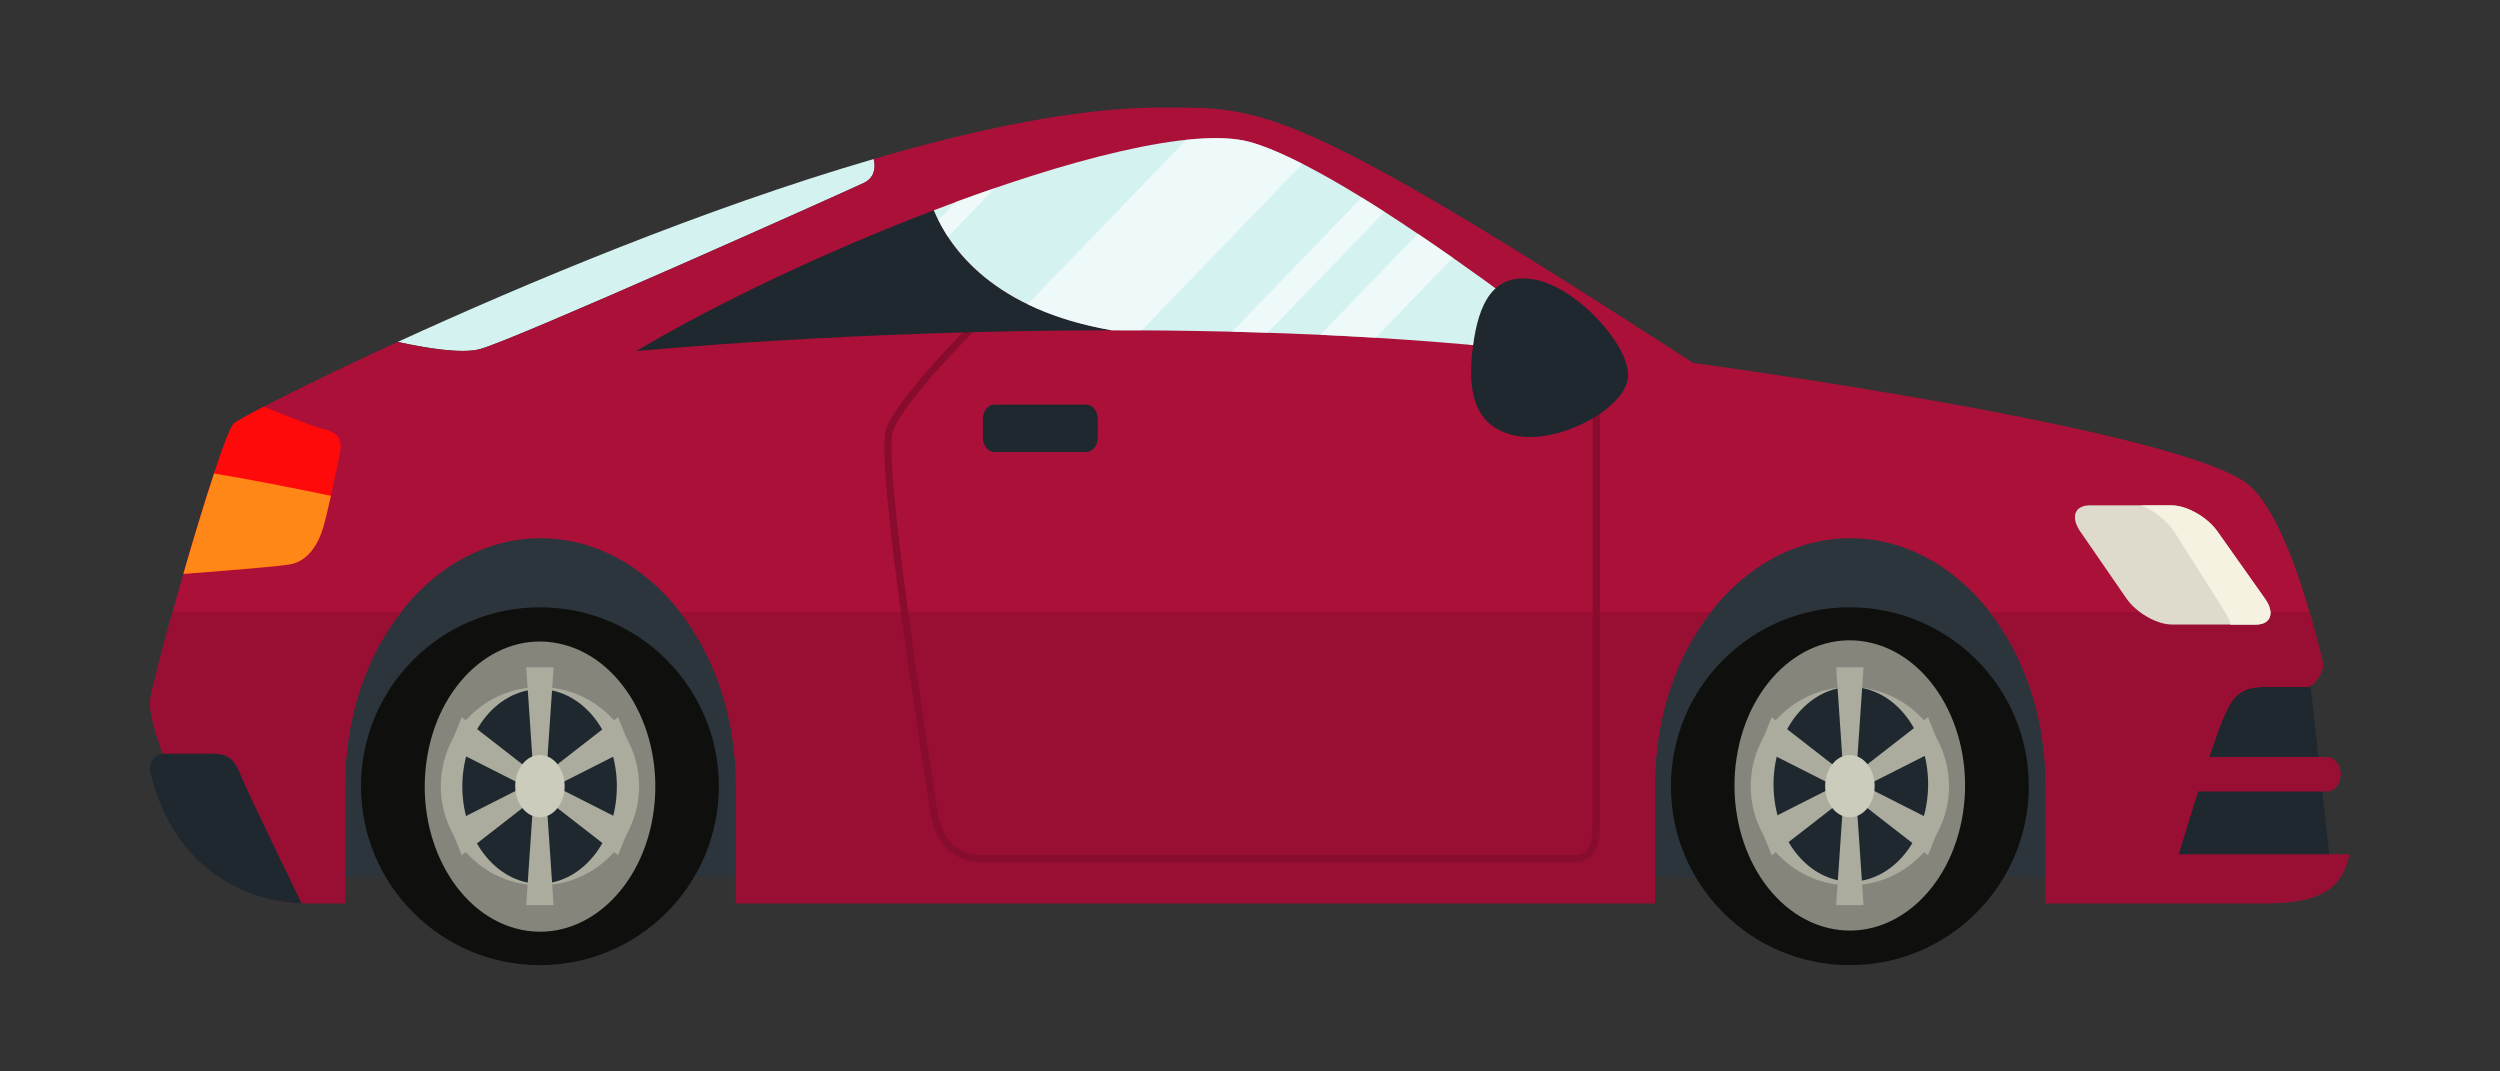 <?xml version="1.0"?>
<svg width="350" height="150" xmlns="http://www.w3.org/2000/svg" xmlns:svg="http://www.w3.org/2000/svg" enable-background="new 0 0 800 800" version="1.1" xml:space="preserve">
 <rect width="100%" height="100%" fill="#333333" stroke="none"/>
 <!-- Created with SVG-edit - https://github.com/SVG-Edit/svgedit-->
 <title>auto4</title>
 <g class="layer">
  <title>Layer 1</title>
  <g id="svg_273">
   <g id="svg_275">
    <g id="svg_276">
     <polygon fill="#1E282E" id="svg_277" points="322.985,91.574 326.376,122.051 299.006,122.051 299.006,91.286 "/>
     <path d="m291.65,122.78l0,-17.42c0,-20.51 -14.53,-37.13 -32.46,-37.13c-17.93,0 -32.46,16.63 -32.46,37.13l0,17.42l64.92,0z" fill="#2C353B" id="svg_278"/>
     <path d="m110.18,122.78l0,-17.42c0,-20.51 -14.53,-37.13 -32.46,-37.13c-17.93,0 -32.46,16.63 -32.46,37.13l0,17.42l64.92,0z" fill="#2C353B" id="svg_279"/>
     <path d="m122.33,22.26c-23.75,6.92 -49.02,17.52 -66.65,25.61c3.94,0.86 8.93,1.69 11.5,1.01c4.62,-1.21 50.68,-21.82 53.77,-23.28c1.43,-0.68 1.69,-2.08 1.38,-3.34z" fill="#D3F2F0" id="svg_280"/>
     <path d="m304.99,119.63c0,0 1.24,-4.14 2.74,-8.85l18.05,0c1.05,0 1.9,-1.07 1.9,-2.39c0,-1.31 -0.85,-2.38 -1.9,-2.38l-16.5,0c0.29,-0.87 0.57,-1.7 0.85,-2.5c2.28,-6.59 3.33,-7.36 7.61,-7.36c1.96,0 1.98,0 5.24,0c1.04,0 2.48,-2.28 2.21,-3.41c-2.51,-10.55 -6.06,-20.94 -10.14,-24.66c-8.74,-7.94 -78.01,-17.27 -78.01,-17.27c-56.36,-36.52 -60.32,-35.76 -74.44,-35.76c-11.36,0 -25.52,2.89 -40.28,7.21c0.32,1.26 0.06,2.67 -1.37,3.34c-3.09,1.46 -49.15,22.08 -53.78,23.28c-2.56,0.68 -7.56,-0.14 -11.5,-1.01c-13.24,6.08 -22.18,10.75 -22.91,11.4c-1.78,1.57 -11.02,34.23 -11.71,38.58c-0.69,4.33 6.89,19.94 10.33,23.84c3.44,3.9 7.23,4.77 11.71,4.77c1.01,0 2.82,0 5.23,0l0,-16.69c0,-19.02 12.25,-34.42 27.35,-34.42c15.11,0 27.36,15.4 27.36,34.42l0,16.69c25.44,0 64.05,0 64.05,0s30.86,0 64.61,0l0,-16.69c0,-19.02 12.25,-34.42 27.35,-34.42c15.11,0 27.35,15.4 27.35,34.42l0,16.69c17.33,0 29.8,0 30.9,0c9.06,0 10.73,-3.2 11.62,-6.83l-23.92,0z" fill="#AB1039" id="svg_281"/>
     <path d="m25.67,80.35c0.01,0 11.7,-0.88 14.7,-1.3c2.99,-0.42 4.31,-3.3 4.89,-5.26c0.58,-1.95 2.02,-8.68 2.36,-10.5c0.33,-1.82 -0.37,-2.81 -2.36,-3.22c-1.07,-0.24 -4.97,-1.77 -8.33,-3.13c-2.43,1.26 -3.89,2.09 -4.17,2.33c-0.99,0.88 -4.25,11.25 -7.09,21.08z" fill="#FF0A0A" id="svg_282"/>
     <path d="m45.26,73.8c0.25,-0.84 0.65,-2.55 1.07,-4.39c-5.3,-1.09 -11.77,-2.38 -16.36,-3.12c-1.31,3.95 -2.86,9.07 -4.3,14.06c0.01,0 11.71,-0.88 14.7,-1.3c2.99,-0.42 4.31,-3.3 4.89,-5.25z" fill="#FF8717" id="svg_283"/>
     <g id="svg_284">
      <path d="m286.39,109.77l0,16.69c17.33,0 29.81,0 30.9,0c9.06,0 10.74,-3.21 11.63,-6.83l-23.93,0c0,0 1.24,-4.14 2.74,-8.85l18.05,0c1.05,0 1.9,-1.07 1.9,-2.39s-0.85,-2.38 -1.9,-2.38l-16.5,0c0.29,-0.87 0.57,-1.7 0.85,-2.5c2.28,-6.59 3.33,-7.36 7.61,-7.36c1.96,0 1.98,0 5.24,0c1.04,0 2.48,-2.28 2.21,-3.41c-0.57,-2.39 -1.19,-4.77 -1.86,-7.06l-44.77,0c4.84,6.2 7.83,14.71 7.83,24.1z" fill="#990E33" id="svg_285"/>
      <path d="m31.38,121.69c3.45,3.9 7.24,4.77 11.71,4.77c1.01,0 2.82,0 5.23,0l0,-16.69c0,-9.39 2.99,-17.9 7.84,-24.11l-31.99,0c-1.62,5.81 -2.88,10.7 -3.12,12.2c-0.69,4.33 6.89,19.94 10.33,23.84z" fill="#990E33" id="svg_286"/>
      <path d="m167.08,126.46c0,0 30.86,0 64.61,0l0,-16.69c0,-9.39 2.99,-17.9 7.83,-24.11l-144.33,0c4.85,6.22 7.84,14.73 7.84,24.11l0,16.69c25.44,0 64.05,0 64.05,0z" fill="#990E33" id="svg_287"/>
     </g>
     <path d="m292.57,70.75c-2.12,0 -2.72,1.65 -1.33,3.66l6.45,9.36c1.38,2.01 4.25,3.66 6.36,3.66l11.76,0c2.12,0 2.7,-1.64 1.29,-3.62l-6.68,-9.44c-1.41,-2 -4.29,-3.62 -6.4,-3.62l-11.45,0z" fill="#DEDBCC" id="svg_288"/>
     <path d="m317.1,83.82l-6.68,-9.44c-1.41,-2 -4.29,-3.62 -6.4,-3.62l-4.27,0c1.8,0.69 3.68,2.15 4.75,3.84l7.05,11.16c0.38,0.6 0.62,1.17 0.73,1.69l3.53,0c2.12,0 2.7,-1.64 1.29,-3.62z" fill="#F5F2E1" id="svg_289"/>
     <path d="m23.06,105.52c3.06,0 5.21,0 6.56,0c1.92,0 3.03,0.4 3.99,2.81c0.95,2.4 8.61,18.14 8.61,18.14s-16.48,0.36 -21.12,-18.11c-0.44,-1.76 0.69,-2.83 1.96,-2.83z" fill="#1E282E" id="svg_290"/>
     <path d="m135.78,46.23c0,0 -9.48,9.49 -11.2,13.83c-1.72,4.33 5.31,47.4 6.03,52.85c0.65,4.88 3.02,7.32 7.11,7.32c4.09,0 82.48,0 82.48,0c2.61,0 3.28,-1.6 3.28,-4.95c0,-3.35 0,-62.95 0,-62.95" fill="none" id="svg_291" stroke="#870C2D" stroke-miterlimit="10"/>
     <path d="m153.69,61.25c0,1.12 -0.72,2.03 -1.61,2.03l-12.87,0c-0.89,0 -1.61,-0.91 -1.61,-2.03l0,-2.58c0,-1.12 0.72,-2.03 1.61,-2.03l12.87,0c0.89,0 1.61,0.91 1.61,2.03l0,2.58z" fill="#1E282E" id="svg_292"/>
     <path d="m155.65,46.24l0,0c-16.49,-2.86 -22.65,-11.36 -24.92,-16.8c-14.94,5.7 -30.41,13.01 -41.67,19.72c0,0 29.5,-2.91 66.59,-2.92z" fill="#1E282E" id="svg_293"/>
     <g id="svg_294">
      <path d="m155.63,46.24c21.1,-0.01 44.64,0.92 66.61,3.85c0,0 -33.15,-26.32 -47.28,-30.22c-7.83,-2.16 -25.62,2.45 -44.23,9.57c2.28,5.44 8.43,13.95 24.92,16.8l0,0c-0.01,0 -0.01,0 -0.02,0z" fill="#D3F2F0" id="svg_295"/>
     </g>
     <g id="svg_296" opacity="0.6">
      <path d="m174.96,19.87c-2.22,-0.6 -5.25,-0.68 -8.88,-0.29l-22.22,23.01c3.18,1.54 7.06,2.83 11.79,3.65l0,0c-0.01,0 -0.01,0 -0.02,0c1.4,0 2.8,0 4.22,0.01l22.5,-23.31c-2.77,-1.41 -5.29,-2.49 -7.39,-3.07z" fill="#FFFFFF" id="svg_297"/>
      <path d="m139.34,26.3c-1.82,0.63 -3.66,1.28 -5.51,1.96l-2.46,2.55c0.37,0.74 0.82,1.54 1.35,2.34l6.62,-6.86z" fill="#FFFFFF" id="svg_298"/>
      <path d="m193.83,29.66c-1.07,-0.69 -2.13,-1.36 -3.19,-2.01l-18.15,18.79c1.66,0.05 3.32,0.09 4.99,0.15l16.35,-16.93z" fill="#FFFFFF" id="svg_299"/>
      <path d="m211.71,42.07l-5.98,6.19c5.56,0.49 11.08,1.09 16.51,1.82c0,0 -4.34,-3.45 -10.53,-8.02z" fill="#FFFFFF" id="svg_300"/>
      <path d="m203.4,36.09c-1.6,-1.12 -3.25,-2.25 -4.9,-3.37l-13.67,14.16c2.58,0.11 5.17,0.25 7.76,0.4l10.81,-11.19z" fill="#FFFFFF" id="svg_301"/>
     </g>
     <path d="m215.01,39.18c-6,-1.21 -8.04,3.39 -8.81,9.41c-0.77,6.02 0.02,11.19 6.01,12.41c5.99,1.21 15.14,-3.71 15.69,-8.02c0.55,-4.3 -6.9,-12.59 -12.89,-13.81z" fill="#1E282E" id="svg_302"/>
    </g>
    <g id="svg_303">
     <g id="svg_304">
      <circle cx="75.59" cy="110.07" fill="#0F0F0E" id="svg_305" r="25.05"/>
      <ellipse cx="599.9" cy="-107.59" fill="#85857B" id="svg_306" rx="16.14" ry="16.14" transform="matrix(0.161 -1.242 0.987 0.203 85.211 877.043)"/>
      <circle cx="75.59" cy="110.07" fill="#ABAB9E" id="svg_307" r="13.88"/>
      <ellipse cx="190.62" cy="-28.03" fill="#1E282E" id="svg_308" rx="10.82" ry="10.82" transform="matrix(0.912 -0.515 0.409 1.148 -86.838 240.454)"/>
      <g id="svg_309">
       <g id="svg_310">
        <polygon fill="#ABAB9E" id="svg_311" points="76.546,112.605 75.588,112.047 74.629,112.605 73.67,126.716 75.588,126.716 77.505,126.716 "/>
        <polygon fill="#ABAB9E" id="svg_312" points="74.629,107.532 75.588,108.088 76.546,107.532 77.505,93.42 75.588,93.42 73.67,93.42 "/>
       </g>
       <g id="svg_313">
        <polygon fill="#ABAB9E" id="svg_314" points="77.819,110.134 76.992,110.961 76.954,112.289 86.529,119.73 87.394,117.576 88.259,115.422 "/>
        <polygon fill="#ABAB9E" id="svg_315" points="73.357,110.001 74.184,109.175 74.221,107.848 64.646,100.407 63.781,102.56 62.917,104.715 "/>
       </g>
       <g id="svg_316">
        <polygon fill="#ABAB9E" id="svg_317" points="73.357,110.134 74.184,110.961 74.221,112.289 64.646,119.73 63.781,117.576 62.917,115.422 "/>
        <polygon fill="#ABAB9E" id="svg_318" points="77.819,110.001 76.992,109.175 76.954,107.848 86.529,100.407 87.394,102.56 88.259,104.715 "/>
       </g>
      </g>
      <path d="m79.05,110.07c0,2.4 -1.55,4.35 -3.46,4.35c-1.91,0 -3.46,-1.95 -3.46,-4.35c0,-2.42 1.55,-4.37 3.46,-4.37c1.91,0 3.46,1.95 3.46,4.37z" fill="#CCCCBC" id="svg_319"/>
     </g>
     <g id="svg_320">
      <circle cx="258.98" cy="110.07" fill="#0F0F0E" id="svg_321" r="25.05"/>
      <ellipse cx="771.29" cy="-111.15" fill="#85857B" id="svg_322" rx="16.14" ry="16.14" transform="matrix(0.189 -1.236 0.982 0.238 222.345 1089.73)"/>
      <circle cx="258.98" cy="110.07" fill="#ABAB9E" id="svg_323" r="13.88"/>
      <ellipse cx="753.07" cy="-115.84" fill="#1E282E" id="svg_324" rx="10.82" ry="10.82" transform="matrix(0.231 -1.225 0.973 0.29 197.869 1065.91)"/>
      <g id="svg_325">
       <g id="svg_326">
        <polygon fill="#ABAB9E" id="svg_327" points="259.939,112.605 258.98,112.047 258.021,112.605 257.062,126.716 258.98,126.716 260.897,126.716 "/>
        <polygon fill="#ABAB9E" id="svg_328" points="258.021,107.532 258.98,108.088 259.939,107.532 260.897,93.42 258.98,93.42 257.062,93.42 "/>
       </g>
       <g id="svg_329">
        <polygon fill="#ABAB9E" id="svg_330" points="261.211,110.134 260.384,110.961 260.346,112.289 269.921,119.73 270.786,117.576 271.651,115.422 "/>
        <polygon fill="#ABAB9E" id="svg_331" points="256.749,110.001 257.576,109.175 257.613,107.848 248.038,100.407 247.173,102.56 246.309,104.715 "/>
       </g>
       <g id="svg_332">
        <polygon fill="#ABAB9E" id="svg_333" points="256.749,110.134 257.576,110.961 257.613,112.289 248.038,119.73 247.173,117.576 246.309,115.422 "/>
        <polygon fill="#ABAB9E" id="svg_334" points="261.211,110.001 260.384,109.175 260.346,107.848 269.921,100.407 270.786,102.56 271.651,104.715 "/>
       </g>
      </g>
      <path d="m262.45,110.07c0,2.4 -1.55,4.35 -3.47,4.35c-1.91,0 -3.46,-1.95 -3.46,-4.35c0,-2.42 1.55,-4.37 3.46,-4.37c1.91,0 3.47,1.95 3.47,4.37z" fill="#CCCCBC" id="svg_335"/>
     </g>
    </g>
   </g>
  </g>
 </g>
</svg>